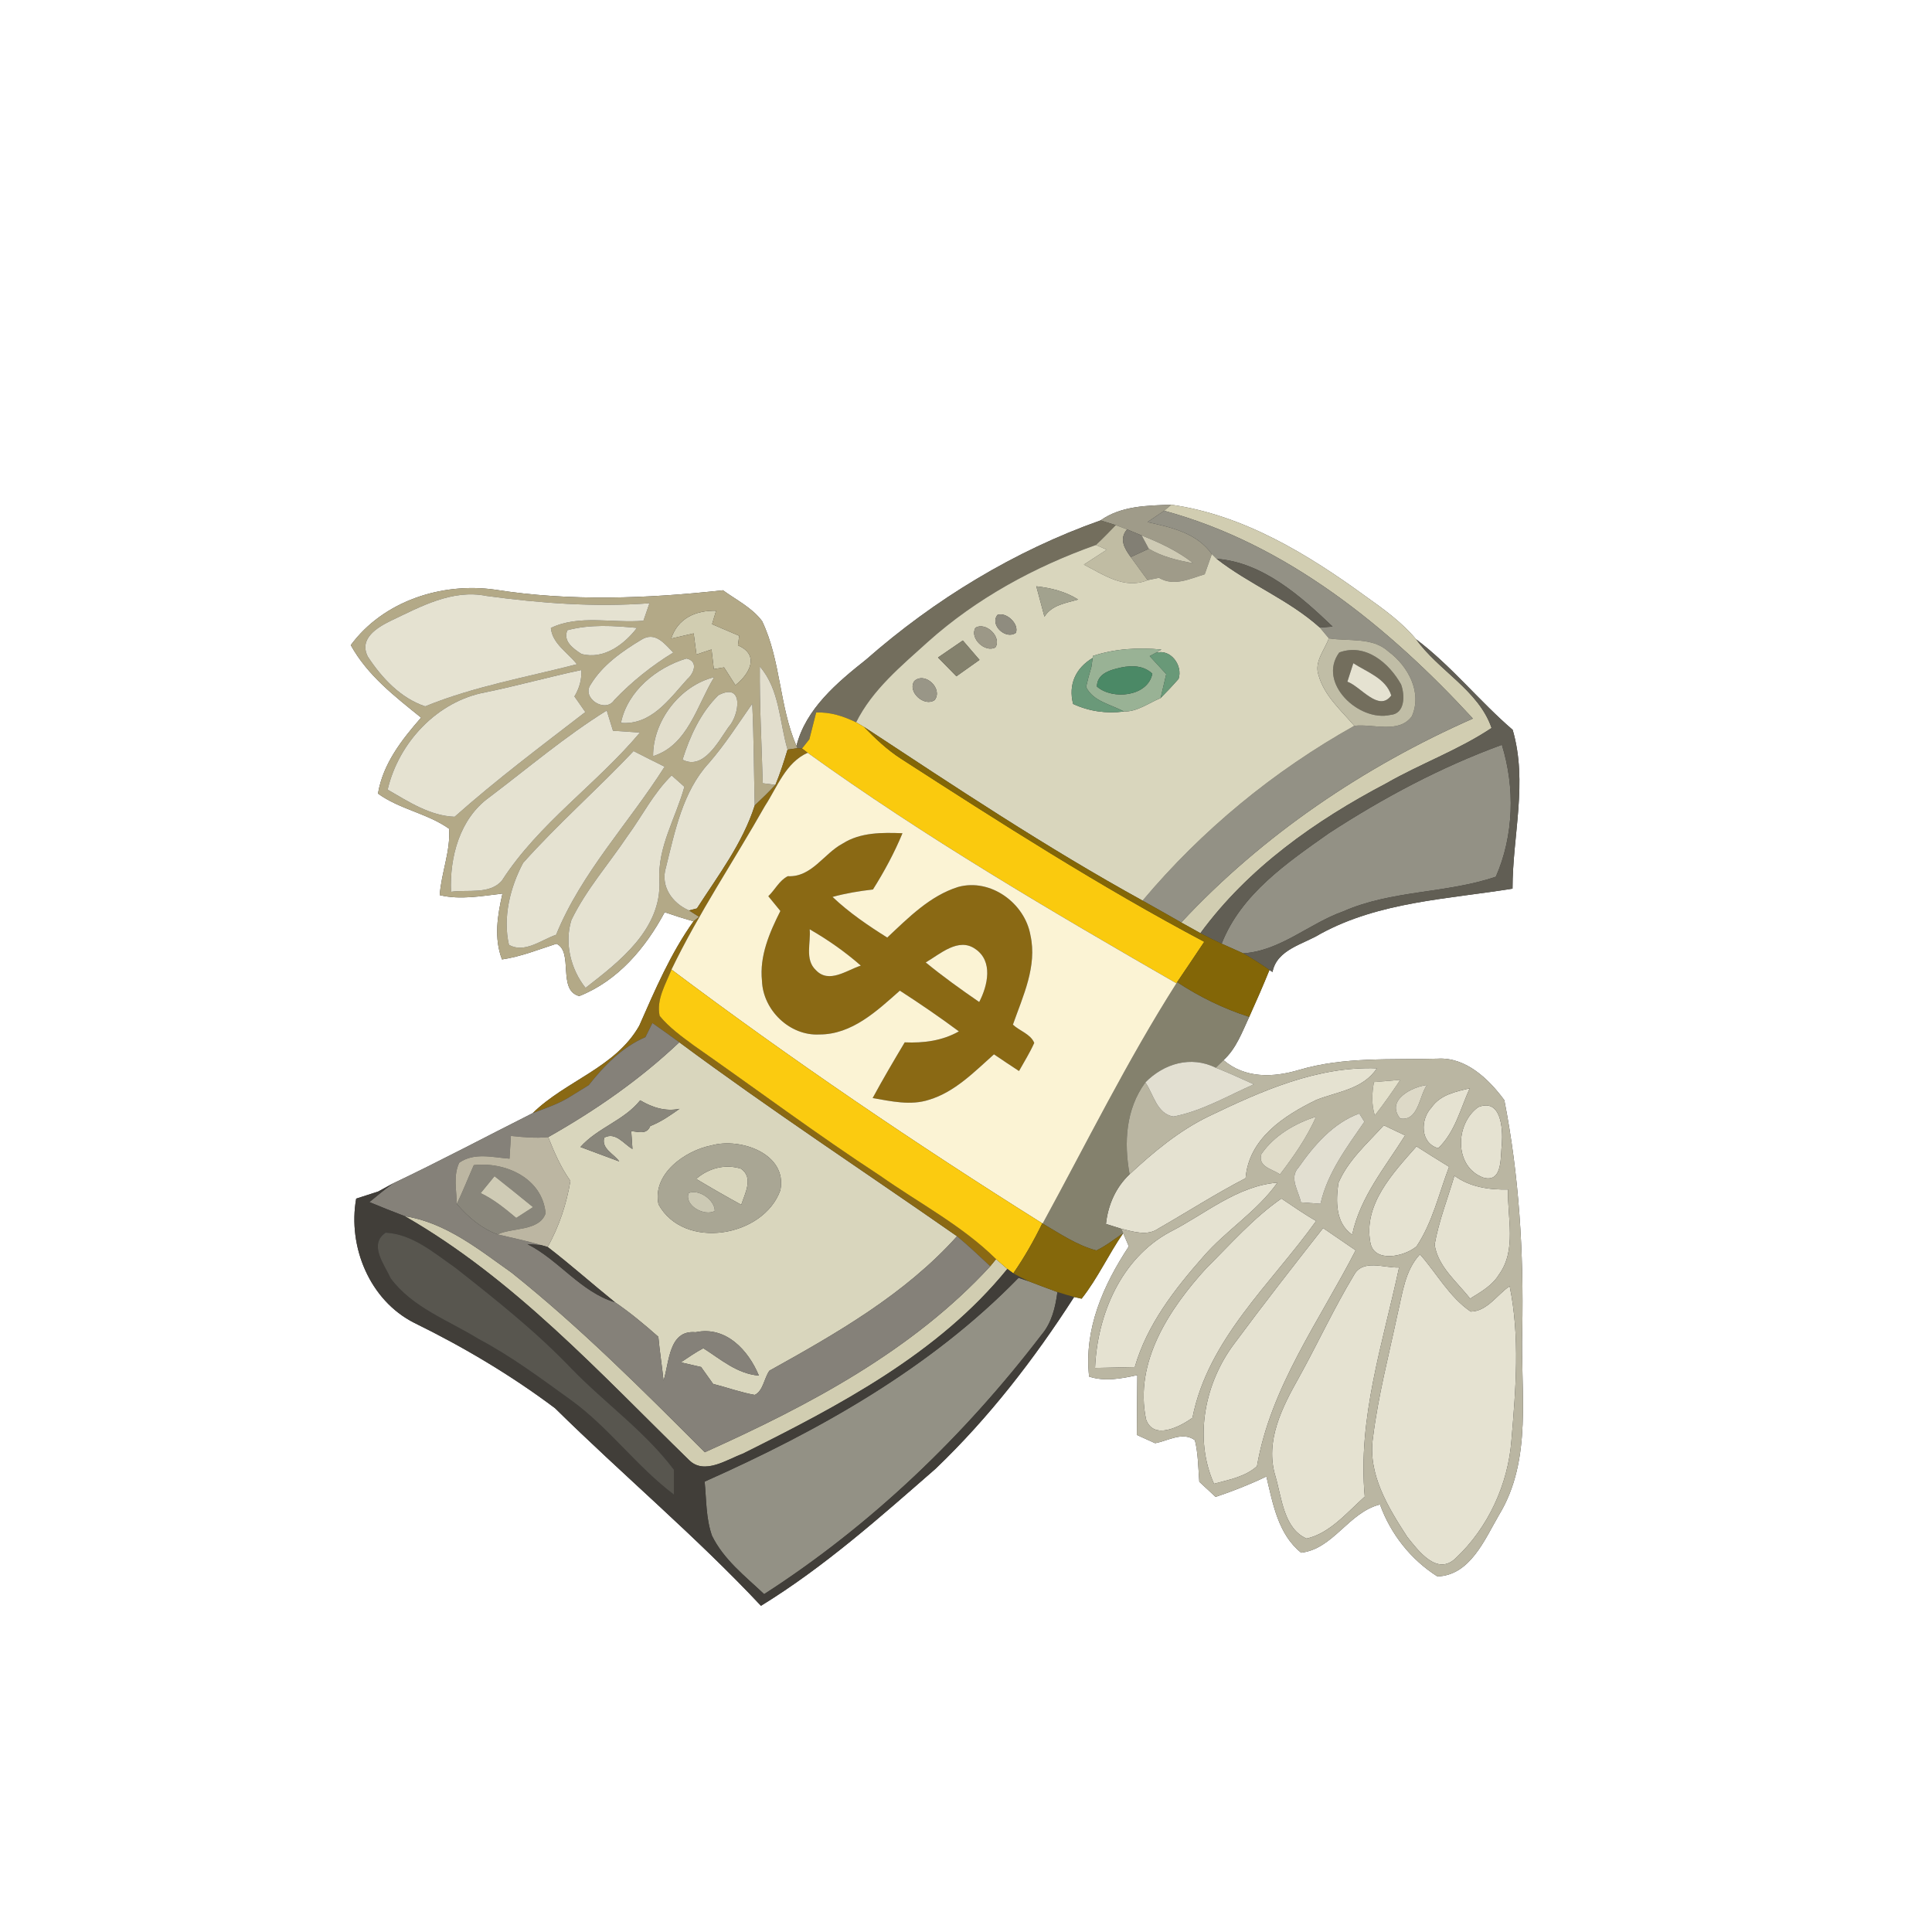 <?xml version="1.0" encoding="UTF-8" ?>
<!DOCTYPE svg PUBLIC "-//W3C//DTD SVG 1.1//EN" "http://www.w3.org/Graphics/SVG/1.1/DTD/svg11.dtd">
<svg width="250pt" height="250pt" viewBox="0 0 250 250" version="1.1" xmlns="http://www.w3.org/2000/svg">
<rect x="0" y="0" width="250" height="250" fill="#333333" stroke="none"/>
<g id="#ffffffff">
<path fill="#ffffff" opacity="1.00" d=" M 0.00 0.00 L 250.00 0.00 L 250.00 250.00 L 0.00 250.00 L 0.00 0.00 M 142.41 67.34 C 131.28 71.27 120.93 77.57 112.06 85.36 C 108.32 88.33 104.25 91.74 103.06 96.53 C 100.83 91.38 101.05 85.47 98.62 80.38 C 97.32 78.63 95.28 77.64 93.55 76.38 C 83.77 77.46 73.80 77.84 64.04 76.30 C 57.16 75.33 49.60 77.77 45.39 83.48 C 47.56 87.41 51.10 90.12 54.49 92.86 C 51.99 95.73 49.56 98.81 48.91 102.69 C 51.72 104.73 55.34 105.26 58.11 107.24 C 58.32 110.12 57.10 112.95 56.90 115.83 C 59.59 116.47 62.32 115.94 65.02 115.63 C 64.38 118.43 63.89 121.38 64.96 124.15 C 67.40 123.79 69.68 122.87 72.00 122.12 C 74.27 123.15 72.08 128.17 74.96 128.89 C 79.96 126.91 83.53 122.67 86.01 118.04 C 87.24 118.47 88.48 118.86 89.74 119.22 C 86.79 123.35 84.76 128.10 82.72 132.73 C 79.63 138.17 73.21 139.84 68.93 144.04 C 62.91 147.07 56.93 150.25 50.84 153.14 C 50.36 153.40 49.41 153.92 48.94 154.18 C 47.99 154.48 47.04 154.79 46.09 155.10 C 44.98 161.32 47.84 168.26 53.59 171.17 C 59.98 174.30 66.13 177.95 71.82 182.22 C 80.59 190.86 90.04 198.80 98.47 207.79 C 106.67 202.75 113.85 196.35 121.07 190.05 C 127.97 183.44 133.83 175.86 138.99 167.83 L 139.96 168.05 C 142.03 165.43 143.44 162.32 145.34 159.57 C 145.52 160.00 145.88 160.85 146.07 161.28 C 142.77 166.29 140.25 171.96 140.93 178.13 C 142.98 178.80 145.11 178.39 147.17 177.94 C 147.14 180.52 147.13 183.09 147.11 185.68 C 147.70 185.94 148.88 186.48 149.47 186.75 C 151.15 186.45 153.03 185.20 154.62 186.36 C 155.05 188.12 155.05 189.94 155.19 191.74 C 155.89 192.39 156.59 193.04 157.30 193.70 C 159.54 192.95 161.74 192.08 163.87 191.06 C 164.71 194.57 165.38 198.53 168.37 200.92 C 172.55 200.42 174.51 195.69 178.57 194.68 C 179.94 198.49 182.57 201.82 186.00 203.99 C 190.24 203.84 192.11 199.23 193.96 196.05 C 198.37 188.81 196.72 180.08 196.98 172.06 C 197.17 162.11 196.58 152.14 194.66 142.36 C 192.65 139.63 189.69 136.78 186.04 136.99 C 180.03 137.16 173.92 136.72 168.09 138.45 C 164.73 139.45 161.12 139.57 158.32 137.18 C 159.97 135.69 160.73 133.54 161.65 131.58 C 162.56 129.57 163.44 127.55 164.27 125.51 L 164.66 125.78 C 165.23 122.83 168.67 122.20 170.88 120.83 C 178.52 116.67 187.36 116.35 195.72 114.99 C 195.72 108.11 197.72 101.24 195.74 94.44 C 191.40 90.71 187.82 86.17 183.24 82.72 C 181.40 80.52 179.07 78.84 176.75 77.19 C 169.24 71.72 160.93 66.64 151.57 65.31 C 148.44 65.42 145.07 65.45 142.41 67.34 Z" />
</g>
<g id="#9f9b89ff">
<path fill="#9f9b89" opacity="1.00" d=" M 142.41 67.34 C 145.07 65.45 148.44 65.42 151.57 65.31 L 150.64 66.09 C 150.10 66.46 149.02 67.20 148.48 67.56 C 151.56 68.23 154.88 68.97 156.81 71.70 C 156.58 72.35 156.12 73.66 155.89 74.31 C 153.97 74.89 151.91 75.93 149.97 74.77 C 149.48 74.87 148.99 74.97 148.50 75.07 C 147.77 74.07 147.03 73.09 146.32 72.08 C 146.90 71.81 148.07 71.28 148.65 71.01 C 150.40 72.05 152.41 72.52 154.40 72.88 C 152.40 71.30 150.08 70.22 147.73 69.29 C 147.26 69.09 146.32 68.70 145.84 68.50 C 145.48 68.36 144.75 68.09 144.38 67.95 L 142.41 67.34 Z" />
</g>
<g id="#d1cdb1ff">
<path fill="#d1cdb1" opacity="1.00" d=" M 151.57 65.31 C 160.93 66.64 169.24 71.72 176.75 77.19 C 179.07 78.84 181.40 80.52 183.24 82.72 C 186.17 86.81 191.34 89.33 193.01 94.20 C 188.73 97.06 183.83 98.81 179.37 101.37 C 170.20 106.19 161.52 112.31 155.33 120.75 C 154.71 120.40 153.47 119.72 152.85 119.37 C 163.39 108.05 176.47 99.22 190.59 92.98 C 179.66 81.12 166.48 70.38 150.64 66.09 L 151.57 65.31 Z" />
<path fill="#d1cdb1" opacity="1.00" d=" M 86.85 82.63 C 87.70 80.01 90.03 78.96 92.66 79.03 C 92.53 79.47 92.27 80.33 92.14 80.77 C 93.31 81.27 94.48 81.77 95.65 82.27 C 95.61 82.58 95.53 83.20 95.49 83.51 C 98.35 84.74 97.01 87.21 95.16 88.66 C 94.79 88.08 94.06 86.93 93.69 86.36 C 93.36 86.42 92.70 86.53 92.37 86.58 C 92.30 85.94 92.15 84.67 92.07 84.04 C 91.58 84.20 90.61 84.53 90.12 84.69 C 90.03 84.01 89.85 82.64 89.76 81.96 C 88.79 82.19 87.82 82.41 86.85 82.63 Z" />
<path fill="#d1cdb1" opacity="1.00" d=" M 52.37 157.37 C 57.67 158.19 61.96 161.68 66.21 164.69 C 75.10 171.79 83.16 179.88 91.20 187.92 C 104.61 181.89 118.06 174.81 128.14 163.85 L 128.89 162.93 C 129.26 163.25 129.98 163.89 130.35 164.20 C 121.45 175.18 108.55 181.91 96.11 188.11 C 94.03 188.88 91.15 190.88 89.18 188.95 C 77.62 177.68 66.52 165.48 52.37 157.37 Z" />
</g>
<g id="#939185ff">
<path fill="#939185" opacity="1.00" d=" M 148.48 67.56 C 149.02 67.20 150.10 66.46 150.64 66.09 C 166.48 70.38 179.66 81.12 190.59 92.98 C 176.47 99.22 163.39 108.05 152.85 119.37 C 151.19 118.42 149.52 117.47 147.85 116.54 C 155.52 107.41 164.84 99.74 175.25 93.92 C 177.67 93.63 181.02 94.98 182.69 92.69 C 184.07 89.60 182.19 86.18 179.68 84.32 C 177.59 82.40 174.53 83.02 171.95 82.60 C 171.66 82.25 171.07 81.55 170.78 81.20 L 172.44 81.08 C 168.29 77.12 163.39 72.76 157.43 72.31 C 157.28 72.16 156.97 71.85 156.81 71.70 C 154.88 68.97 151.56 68.23 148.48 67.56 Z" />
<path fill="#939185" opacity="1.00" d=" M 171.97 107.81 C 179.00 103.24 186.45 99.26 194.34 96.38 C 196.06 101.90 195.89 108.15 193.56 113.45 C 187.14 115.63 180.09 115.17 173.82 117.93 C 169.39 119.50 165.71 123.04 160.87 123.36 C 160.17 123.05 158.78 122.42 158.08 122.11 C 160.59 115.70 166.56 111.63 171.97 107.81 Z" />
<path fill="#939185" opacity="1.00" d=" M 91.18 191.72 C 105.98 185.13 120.41 177.05 131.80 165.35 L 133.10 165.79 C 134.33 166.27 135.58 166.73 136.83 167.19 C 136.57 169.16 136.10 171.16 134.78 172.71 C 124.79 185.78 112.73 197.36 98.88 206.28 C 96.43 203.97 93.64 201.81 92.13 198.72 C 91.34 196.48 91.41 194.05 91.18 191.72 Z" />
</g>
<g id="#736e5dff">
<path fill="#736e5d" opacity="1.00" d=" M 112.06 85.36 C 120.93 77.57 131.28 71.27 142.41 67.34 L 144.38 67.95 C 143.54 68.82 142.70 69.70 141.81 70.52 C 133.88 73.33 126.35 77.43 120.06 83.06 C 116.62 86.18 112.90 89.22 110.78 93.47 C 109.17 92.68 107.43 92.11 105.61 92.20 C 105.39 93.07 104.95 94.79 104.73 95.66 C 104.49 95.96 104.02 96.56 103.78 96.86 L 103.18 96.82 L 103.06 96.53 C 104.25 91.74 108.32 88.33 112.06 85.36 Z" />
<path fill="#736e5d" opacity="1.00" d=" M 173.30 84.43 C 176.70 83.19 179.74 85.78 181.30 88.57 C 181.80 89.93 181.84 92.36 179.92 92.51 C 175.84 93.45 170.42 88.35 173.30 84.43 M 175.12 85.82 C 174.86 86.61 174.60 87.41 174.35 88.21 C 176.08 88.83 178.42 92.20 180.03 89.99 C 179.34 87.78 176.89 86.97 175.12 85.82 Z" />
</g>
<g id="#c0bca3ff">
<path fill="#c0bca3" opacity="1.00" d=" M 144.38 67.95 C 144.75 68.09 145.48 68.36 145.84 68.50 C 144.78 69.74 145.50 70.97 146.32 72.08 C 147.03 73.09 147.77 74.07 148.50 75.07 C 145.52 76.31 142.80 74.36 140.25 73.06 C 140.99 72.58 142.48 71.61 143.22 71.13 C 142.87 70.98 142.16 70.68 141.81 70.52 C 142.70 69.70 143.54 68.82 144.38 67.95 Z" />
</g>
<g id="#827f74ff">
<path fill="#827f74" opacity="1.00" d=" M 146.32 72.08 C 145.50 70.97 144.78 69.74 145.84 68.50 C 146.32 68.70 147.26 69.09 147.73 69.29 L 148.65 71.01 C 148.07 71.28 146.90 71.81 146.32 72.08 Z" />
</g>
<g id="#cecab4ff">
<path fill="#cecab4" opacity="1.00" d=" M 147.73 69.29 C 150.08 70.22 152.40 71.30 154.40 72.88 C 152.41 72.52 150.40 72.05 148.65 71.01 L 147.73 69.29 Z" />
</g>
<g id="#d9d6bdff">
<path fill="#d9d6bd" opacity="1.00" d=" M 120.06 83.06 C 126.35 77.43 133.88 73.33 141.81 70.52 C 142.16 70.68 142.87 70.98 143.22 71.13 C 142.48 71.61 140.99 72.58 140.25 73.06 C 142.80 74.36 145.52 76.31 148.50 75.07 C 148.99 74.97 149.48 74.87 149.97 74.77 C 151.91 75.93 153.97 74.89 155.89 74.31 C 156.12 73.66 156.58 72.35 156.81 71.70 C 156.97 71.85 157.28 72.16 157.43 72.31 C 161.65 75.61 166.76 77.59 170.78 81.20 C 171.07 81.55 171.66 82.25 171.95 82.60 C 171.40 84.13 170.02 85.65 170.62 87.37 C 171.36 90.03 173.52 91.90 175.25 93.92 C 164.84 99.74 155.52 107.41 147.85 116.54 C 135.43 109.70 123.62 101.84 111.80 94.06 C 111.54 93.91 111.04 93.61 110.78 93.47 C 112.90 89.22 116.62 86.18 120.06 83.06 M 134.10 75.87 C 134.45 77.18 134.80 78.49 135.15 79.80 C 136.11 78.27 137.92 78.04 139.51 77.58 C 137.87 76.54 136.00 76.08 134.10 75.87 M 129.07 79.57 C 128.03 80.89 130.18 82.83 131.46 81.88 C 131.89 80.72 130.21 79.15 129.07 79.57 M 126.22 81.24 C 125.44 82.59 127.47 84.49 128.80 83.78 C 129.67 82.43 127.55 80.41 126.22 81.24 M 121.38 85.08 C 122.17 85.89 122.97 86.70 123.76 87.51 C 124.76 86.81 125.76 86.10 126.75 85.39 C 126.03 84.55 125.31 83.71 124.59 82.88 C 123.52 83.61 122.45 84.34 121.38 85.08 M 141.42 84.88 L 141.39 85.14 C 139.18 86.46 138.22 88.58 138.86 91.09 C 140.93 92.05 143.16 92.36 145.43 92.07 C 147.16 92.11 148.63 90.97 150.18 90.33 C 150.98 89.52 151.76 88.70 152.51 87.84 C 153.08 86.13 151.49 83.89 149.55 84.48 L 150.29 84.05 C 147.31 83.77 144.28 83.93 141.42 84.88 M 118.32 88.12 C 117.36 89.51 119.63 91.54 120.95 90.58 C 122.05 89.12 119.70 86.88 118.32 88.12 Z" />
<path fill="#d9d6bd" opacity="1.00" d=" M 87.90 134.87 C 99.64 143.58 111.86 151.61 123.84 159.97 C 117.09 167.49 108.28 172.52 99.56 177.37 C 98.88 178.32 98.76 179.99 97.66 180.50 C 95.83 180.18 94.08 179.53 92.28 179.08 C 91.76 178.34 91.24 177.61 90.72 176.89 C 90.06 176.74 88.75 176.44 88.10 176.29 C 89.06 175.66 89.99 174.99 91.01 174.46 C 93.28 175.90 95.37 177.77 98.20 178.00 C 96.84 174.72 93.93 171.55 90.01 172.39 C 86.51 172.06 86.62 176.31 85.86 178.66 C 85.67 176.76 85.36 174.88 85.19 172.98 C 83.40 171.40 81.56 169.86 79.59 168.52 C 76.66 166.16 73.85 163.65 70.87 161.36 C 72.35 158.70 73.31 155.80 73.81 152.81 C 72.57 151.07 71.72 149.11 70.94 147.14 C 77.03 143.70 82.82 139.69 87.90 134.87 M 82.84 142.38 C 80.74 145.01 77.33 145.92 75.11 148.42 C 76.79 149.04 78.46 149.68 80.13 150.29 C 79.46 149.31 77.78 148.65 78.19 147.21 C 79.66 146.42 80.69 148.02 81.84 148.68 C 81.80 148.10 81.72 146.94 81.68 146.36 C 82.60 146.45 83.68 146.86 84.14 145.71 C 85.52 145.18 86.73 144.33 87.93 143.48 C 86.11 143.86 84.40 143.31 82.84 142.38 M 92.09 148.21 C 88.64 148.88 84.37 151.91 85.21 155.84 C 88.48 161.82 98.80 160.11 100.98 154.01 C 101.91 149.27 95.79 147.18 92.09 148.21 Z" />
<path fill="#d9d6bd" opacity="1.00" d=" M 90.08 152.55 C 91.69 151.16 93.82 150.58 95.89 151.23 C 97.55 152.41 96.39 154.42 95.92 155.90 C 93.95 154.82 92.00 153.70 90.08 152.55 Z" />
</g>
<g id="#615e54ff">
<path fill="#615e54" opacity="1.00" d=" M 157.43 72.31 C 163.39 72.76 168.29 77.12 172.44 81.08 L 170.78 81.20 C 166.76 77.59 161.65 75.61 157.43 72.31 Z" />
<path fill="#615e54" opacity="1.00" d=" M 183.24 82.72 C 187.82 86.17 191.40 90.71 195.74 94.44 C 197.72 101.24 195.72 108.11 195.72 114.99 C 187.36 116.35 178.52 116.67 170.88 120.83 C 168.67 122.20 165.23 122.83 164.66 125.78 L 164.27 125.51 C 163.17 124.75 162.04 124.01 160.87 123.36 C 165.71 123.04 169.39 119.50 173.82 117.93 C 180.09 115.17 187.14 115.63 193.56 113.45 C 195.89 108.15 196.06 101.90 194.34 96.38 C 186.45 99.26 179.00 103.24 171.97 107.81 C 166.56 111.63 160.59 115.70 158.08 122.11 C 157.15 121.67 156.23 121.22 155.33 120.75 C 161.52 112.31 170.20 106.19 179.37 101.37 C 183.83 98.81 188.73 97.06 193.01 94.20 C 191.34 89.33 186.17 86.81 183.24 82.72 Z" />
</g>
<g id="#b3a987ff">
<path fill="#b3a987" opacity="1.00" d=" M 45.39 83.48 C 49.60 77.77 57.16 75.33 64.04 76.30 C 73.80 77.84 83.77 77.46 93.55 76.38 C 95.28 77.64 97.32 78.63 98.62 80.38 C 101.05 85.47 100.83 91.38 103.06 96.53 L 103.18 96.82 C 102.86 96.87 102.23 96.96 101.91 97.00 C 100.84 93.39 100.91 89.24 98.32 86.25 C 98.28 91.29 98.56 96.32 98.70 101.35 L 100.34 101.56 C 99.49 102.49 98.58 103.36 97.66 104.23 C 97.55 99.84 97.55 95.45 97.34 91.06 C 95.52 93.66 93.81 96.35 91.72 98.75 C 88.34 102.43 87.34 107.56 86.17 112.25 C 85.43 114.67 86.98 116.88 89.17 117.81 C 89.49 118.01 90.14 118.43 90.47 118.64 L 89.74 119.22 C 88.48 118.86 87.24 118.47 86.01 118.04 C 83.53 122.67 79.96 126.91 74.96 128.89 C 72.08 128.17 74.27 123.15 72.00 122.12 C 69.68 122.87 67.40 123.79 64.96 124.15 C 63.89 121.38 64.38 118.43 65.02 115.63 C 62.32 115.94 59.59 116.47 56.90 115.83 C 57.10 112.95 58.32 110.12 58.11 107.24 C 55.34 105.26 51.72 104.73 48.91 102.69 C 49.56 98.81 51.99 95.73 54.49 92.86 C 51.10 90.12 47.56 87.41 45.39 83.48 M 50.57 80.33 C 48.79 81.20 46.39 82.65 47.61 84.99 C 49.40 87.72 51.85 90.35 55.02 91.40 C 61.34 88.82 68.07 87.65 74.65 85.95 C 73.49 84.45 71.47 83.30 71.28 81.26 C 74.92 79.49 79.32 80.67 83.26 80.32 C 83.45 79.76 83.85 78.63 84.04 78.06 C 76.99 78.59 69.92 78.06 62.93 77.11 C 58.52 76.22 54.41 78.50 50.57 80.33 M 86.85 82.63 C 87.82 82.41 88.79 82.19 89.76 81.96 C 89.85 82.64 90.03 84.01 90.12 84.69 C 90.61 84.53 91.58 84.20 92.07 84.04 C 92.15 84.67 92.30 85.94 92.37 86.58 C 92.70 86.53 93.36 86.42 93.69 86.36 C 94.06 86.93 94.79 88.08 95.16 88.66 C 97.01 87.21 98.35 84.74 95.49 83.51 C 95.53 83.20 95.61 82.58 95.65 82.27 C 94.48 81.77 93.31 81.27 92.14 80.77 C 92.27 80.33 92.53 79.47 92.66 79.03 C 90.03 78.96 87.70 80.01 86.85 82.63 M 73.42 81.55 C 72.81 82.98 74.20 83.95 75.24 84.62 C 78.12 85.39 80.76 83.41 82.42 81.25 C 79.43 80.97 76.36 80.76 73.42 81.55 M 76.45 88.55 C 75.17 90.34 78.35 92.34 79.49 90.58 C 81.76 88.20 84.33 86.15 87.12 84.44 C 85.98 83.29 84.79 81.66 82.99 82.78 C 80.51 84.27 77.97 86.05 76.45 88.55 M 80.35 93.54 C 84.28 93.86 86.62 90.44 88.94 87.88 C 89.80 87.13 90.40 85.57 88.83 85.21 C 84.96 86.37 81.19 89.42 80.35 93.54 M 62.84 89.58 C 56.58 90.72 51.58 96.09 50.16 102.18 C 52.85 103.73 55.62 105.57 58.83 105.69 C 64.23 100.89 70.02 96.55 75.74 92.14 C 75.39 91.63 74.69 90.63 74.33 90.12 C 74.99 89.03 75.29 87.89 75.22 86.70 C 71.08 87.58 66.99 88.72 62.84 89.58 M 84.51 97.84 C 89.00 96.46 90.20 91.25 92.41 87.63 C 87.99 88.70 84.47 93.32 84.51 97.84 M 92.96 89.96 C 90.66 92.22 89.27 95.26 88.32 98.30 C 91.02 99.70 92.95 95.96 94.26 94.10 C 95.70 92.54 96.30 88.21 92.96 89.96 M 63.32 103.17 C 59.49 105.92 58.17 110.89 58.36 115.40 C 60.50 115.08 63.35 115.79 64.94 113.96 C 69.71 106.54 77.19 101.49 82.81 94.79 C 81.94 94.73 80.20 94.62 79.32 94.56 C 79.12 93.90 78.71 92.59 78.51 91.94 C 73.15 95.27 68.35 99.37 63.32 103.17 M 81.98 97.19 C 77.32 102.12 72.20 106.61 67.69 111.66 C 66.01 114.81 65.04 118.73 65.86 122.27 C 67.91 123.40 70.04 121.61 71.96 120.96 C 75.24 112.90 81.39 106.49 86.00 99.21 C 84.65 98.56 83.32 97.86 81.98 97.19 M 81.18 108.21 C 78.76 111.82 75.84 115.12 73.94 119.05 C 73.01 122.00 73.85 125.43 75.77 127.83 C 80.21 124.39 85.61 120.22 85.33 113.96 C 85.06 109.62 87.45 105.85 88.56 101.81 C 88.15 101.44 87.32 100.71 86.91 100.34 C 84.56 102.62 83.10 105.60 81.18 108.21 Z" />
</g>
<g id="#a2a28eff">
<path fill="#a2a28e" opacity="1.00" d=" M 134.10 75.87 C 136.00 76.08 137.87 76.54 139.51 77.58 C 137.92 78.04 136.11 78.27 135.15 79.80 C 134.80 78.49 134.45 77.18 134.10 75.87 Z" />
</g>
<g id="#e5e2d1ff">
<path fill="#e5e2d1" opacity="1.00" d=" M 50.57 80.33 C 54.41 78.50 58.52 76.22 62.93 77.11 C 69.92 78.06 76.99 78.59 84.04 78.06 C 83.85 78.63 83.45 79.76 83.26 80.32 C 79.32 80.67 74.92 79.49 71.28 81.26 C 71.47 83.30 73.49 84.45 74.65 85.95 C 68.07 87.65 61.34 88.82 55.02 91.40 C 51.85 90.35 49.40 87.72 47.61 84.99 C 46.39 82.65 48.79 81.20 50.57 80.33 Z" />
<path fill="#e5e2d1" opacity="1.00" d=" M 73.42 81.55 C 76.36 80.76 79.43 80.97 82.42 81.25 C 80.76 83.41 78.12 85.39 75.24 84.62 C 74.20 83.95 72.81 82.98 73.42 81.55 Z" />
<path fill="#e5e2d1" opacity="1.00" d=" M 76.45 88.55 C 77.97 86.05 80.51 84.27 82.99 82.78 C 84.79 81.66 85.98 83.29 87.12 84.44 C 84.33 86.15 81.76 88.20 79.49 90.58 C 78.35 92.34 75.17 90.34 76.45 88.55 Z" />
<path fill="#e5e2d1" opacity="1.00" d=" M 175.12 85.82 C 176.89 86.97 179.34 87.78 180.03 89.99 C 178.42 92.20 176.08 88.83 174.35 88.21 C 174.60 87.41 174.86 86.61 175.12 85.82 Z" />
<path fill="#e5e2d1" opacity="1.00" d=" M 62.84 89.58 C 66.99 88.72 71.08 87.58 75.22 86.70 C 75.29 87.89 74.99 89.03 74.33 90.12 C 74.69 90.63 75.39 91.63 75.74 92.14 C 70.02 96.55 64.23 100.89 58.83 105.69 C 55.62 105.57 52.85 103.73 50.16 102.18 C 51.58 96.09 56.58 90.72 62.84 89.58 Z" />
<path fill="#e5e2d1" opacity="1.00" d=" M 63.32 103.17 C 68.35 99.37 73.15 95.27 78.51 91.94 C 78.71 92.59 79.12 93.90 79.32 94.56 C 80.20 94.62 81.94 94.73 82.81 94.79 C 77.19 101.49 69.71 106.54 64.94 113.96 C 63.35 115.79 60.50 115.08 58.36 115.40 C 58.17 110.89 59.49 105.92 63.32 103.17 Z" />
<path fill="#e5e2d1" opacity="1.00" d=" M 91.72 98.75 C 93.81 96.35 95.52 93.66 97.34 91.06 C 97.55 95.45 97.55 99.84 97.66 104.23 C 96.10 109.13 92.93 113.28 90.18 117.55 L 89.17 117.81 C 86.98 116.88 85.43 114.67 86.17 112.25 C 87.34 107.56 88.34 102.43 91.72 98.75 Z" />
<path fill="#e5e2d1" opacity="1.00" d=" M 81.98 97.19 C 83.32 97.86 84.65 98.56 86.00 99.21 C 81.39 106.49 75.24 112.90 71.96 120.96 C 70.04 121.61 67.91 123.40 65.86 122.27 C 65.04 118.73 66.01 114.81 67.69 111.66 C 72.20 106.61 77.32 102.12 81.98 97.19 Z" />
<path fill="#e5e2d1" opacity="1.00" d=" M 81.18 108.21 C 83.10 105.60 84.56 102.62 86.91 100.34 C 87.32 100.71 88.15 101.44 88.56 101.81 C 87.45 105.85 85.06 109.62 85.33 113.96 C 85.61 120.22 80.21 124.39 75.77 127.83 C 73.85 125.43 73.01 122.00 73.94 119.05 C 75.84 115.12 78.76 111.82 81.18 108.21 Z" />
<path fill="#e5e2d1" opacity="1.00" d=" M 156.39 144.46 C 163.21 141.18 170.43 137.95 178.17 138.24 C 176.39 140.95 173.11 141.24 170.33 142.33 C 166.13 144.37 161.59 147.34 161.18 152.46 C 157.33 154.45 153.68 156.80 149.93 158.95 C 148.46 160.00 146.67 159.37 145.09 159.00 C 144.60 158.84 143.61 158.54 143.11 158.38 C 143.37 155.94 144.37 153.64 146.17 151.95 C 149.27 149.07 152.56 146.32 156.39 144.46 Z" />
<path fill="#e5e2d1" opacity="1.00" d=" M 185.24 143.30 C 186.37 141.66 188.37 141.25 190.18 140.83 C 188.98 143.47 188.27 146.53 186.10 148.58 C 183.74 147.92 183.78 144.82 185.24 143.30 Z" />
<path fill="#e5e2d1" opacity="1.00" d=" M 191.28 143.26 C 194.24 142.08 194.48 146.01 194.35 147.97 C 194.13 149.51 194.53 153.07 191.99 152.40 C 188.13 151.03 188.26 145.43 191.28 143.26 Z" />
<path fill="#e5e2d1" opacity="1.00" d=" M 173.19 153.08 C 174.44 150.12 176.95 147.95 179.06 145.61 C 179.75 145.93 181.13 146.59 181.82 146.92 C 179.24 151.04 176.01 154.88 174.97 159.77 C 172.79 158.25 172.85 155.42 173.19 153.08 Z" />
<path fill="#e5e2d1" opacity="1.00" d=" M 177.32 160.77 C 176.40 155.81 180.28 151.77 183.29 148.34 C 184.68 149.23 186.09 150.11 187.51 150.98 C 186.20 154.44 185.37 158.18 183.30 161.28 C 181.76 162.61 177.78 163.48 177.32 160.77 Z" />
<path fill="#e5e2d1" opacity="1.00" d=" M 188.20 152.14 C 190.23 153.61 192.67 153.97 195.14 153.92 C 195.03 157.57 196.29 161.76 193.95 164.95 C 193.08 166.37 191.60 167.19 190.23 168.04 C 188.54 165.86 186.07 163.92 185.64 161.06 C 186.18 158.00 187.33 155.11 188.20 152.14 Z" />
<path fill="#e5e2d1" opacity="1.00" d=" M 151.38 159.42 C 155.91 157.13 160.05 153.45 165.30 153.03 C 162.66 156.77 158.66 159.19 155.69 162.63 C 151.98 166.84 148.42 171.42 146.84 176.90 C 145.13 176.94 143.41 176.98 141.70 177.01 C 141.99 170.10 145.06 162.84 151.38 159.42 Z" />
<path fill="#e5e2d1" opacity="1.00" d=" M 156.09 164.11 C 159.22 161.01 162.17 157.62 165.81 155.09 C 167.30 156.07 168.75 157.11 170.31 157.99 C 164.49 166.12 156.32 173.26 154.30 183.47 C 152.68 184.62 149.28 186.40 148.30 183.68 C 146.74 176.26 151.31 169.36 156.09 164.11 Z" />
<path fill="#e5e2d1" opacity="1.00" d=" M 171.21 158.91 C 172.61 159.87 174.01 160.83 175.42 161.79 C 170.75 170.89 164.42 179.46 162.65 189.73 C 161.11 191.11 159.01 191.48 157.09 192.00 C 154.44 186.06 155.91 178.88 159.76 173.81 C 163.49 168.77 167.34 163.84 171.21 158.91 Z" />
<path fill="#e5e2d1" opacity="1.00" d=" M 180.84 170.04 C 181.49 167.36 181.78 164.42 183.74 162.31 C 185.92 164.77 187.55 167.85 190.31 169.72 C 192.44 169.69 193.72 167.52 195.35 166.43 C 196.70 173.00 196.14 179.74 195.58 186.37 C 195.15 192.06 192.56 197.69 188.40 201.60 C 185.98 203.99 183.55 200.69 182.10 198.88 C 179.63 195.07 176.94 190.72 177.67 185.98 C 178.34 180.59 179.72 175.34 180.84 170.04 Z" />
<path fill="#e5e2d1" opacity="1.00" d=" M 175.16 165.06 C 176.31 162.83 179.11 164.11 181.04 164.01 C 178.95 173.78 175.66 183.56 176.60 193.66 C 174.34 195.68 172.07 198.43 169.07 199.09 C 166.11 197.80 165.86 193.81 165.04 191.02 C 163.65 186.48 165.92 182.09 168.09 178.23 C 170.50 173.87 172.59 169.33 175.16 165.06 Z" />
</g>
<g id="#8f8c7fff">
<path fill="#8f8c7f" opacity="1.00" d=" M 129.07 79.57 C 130.21 79.15 131.89 80.72 131.46 81.88 C 130.18 82.83 128.03 80.89 129.07 79.57 Z" />
</g>
<g id="#9c9887ff">
<path fill="#9c9887" opacity="1.00" d=" M 126.22 81.24 C 127.55 80.41 129.67 82.43 128.80 83.78 C 127.47 84.49 125.44 82.59 126.22 81.24 Z" />
</g>
<g id="#84816dff">
<path fill="#84816d" opacity="1.00" d=" M 121.38 85.08 C 122.45 84.34 123.52 83.61 124.59 82.88 C 125.31 83.71 126.03 84.55 126.75 85.39 C 125.76 86.10 124.76 86.81 123.76 87.51 C 122.97 86.70 122.17 85.89 121.38 85.08 Z" />
<path fill="#84816d" opacity="1.00" d=" M 152.23 127.24 L 152.32 127.09 C 155.22 128.99 158.34 130.53 161.65 131.58 C 160.73 133.54 159.97 135.69 158.32 137.18 C 158.07 137.43 157.57 137.92 157.32 138.16 C 154.10 136.58 150.63 137.61 148.21 140.06 C 145.67 143.52 145.42 147.85 146.17 151.95 C 144.37 153.64 143.37 155.94 143.11 158.38 C 143.61 158.54 144.60 158.84 145.09 159.00 L 145.34 159.57 C 144.21 160.35 143.12 161.21 141.87 161.81 C 139.35 161.14 137.15 159.63 134.92 158.33 C 140.60 147.92 145.86 137.25 152.23 127.24 Z" />
</g>
<g id="#c0bda6ff">
<path fill="#c0bda6" opacity="1.00" d=" M 170.62 87.37 C 170.02 85.65 171.40 84.13 171.95 82.60 C 174.53 83.02 177.59 82.40 179.68 84.32 C 182.19 86.18 184.07 89.60 182.69 92.69 C 181.02 94.98 177.67 93.63 175.25 93.92 C 173.52 91.90 171.36 90.03 170.62 87.37 M 173.30 84.43 C 170.42 88.35 175.84 93.45 179.92 92.51 C 181.84 92.36 181.80 89.93 181.30 88.57 C 179.74 85.78 176.70 83.19 173.30 84.43 Z" />
</g>
<g id="#99b295ff">
<path fill="#99b295" opacity="1.00" d=" M 141.42 84.88 C 144.28 83.93 147.31 83.77 150.29 84.05 L 149.55 84.48 L 148.77 84.90 C 149.48 85.68 150.19 86.45 150.91 87.23 C 150.66 88.26 150.42 89.29 150.18 90.33 C 148.63 90.97 147.16 92.11 145.43 92.07 C 143.76 91.15 141.41 90.75 140.54 88.89 C 140.74 88.01 140.97 87.14 141.23 86.28 C 141.27 85.99 141.35 85.43 141.39 85.14 L 141.42 84.88 M 144.43 86.53 C 143.22 86.83 141.96 87.40 141.94 88.84 C 143.98 90.62 148.55 90.12 149.11 87.17 C 147.82 85.95 146.00 86.10 144.43 86.53 Z" />
</g>
<g id="#e2dfcdff">
<path fill="#e2dfcd" opacity="1.00" d=" M 80.35 93.54 C 81.19 89.42 84.96 86.37 88.83 85.21 C 90.40 85.57 89.80 87.13 88.94 87.88 C 86.62 90.44 84.28 93.86 80.35 93.54 Z" />
<path fill="#e2dfcd" opacity="1.00" d=" M 92.96 89.96 C 96.30 88.21 95.70 92.54 94.26 94.10 C 92.95 95.96 91.02 99.70 88.32 98.30 C 89.27 95.26 90.66 92.22 92.96 89.96 Z" />
</g>
<g id="#699978ff">
<path fill="#699978" opacity="1.00" d=" M 148.77 84.90 L 149.55 84.48 C 151.49 83.89 153.08 86.13 152.51 87.84 C 151.76 88.70 150.98 89.52 150.18 90.33 C 150.42 89.29 150.66 88.26 150.91 87.23 C 150.19 86.45 149.48 85.68 148.77 84.90 Z" />
</g>
<g id="#6a9979ff">
<path fill="#6a9979" opacity="1.00" d=" M 138.86 91.09 C 138.22 88.58 139.18 86.46 141.39 85.14 C 141.35 85.43 141.27 85.99 141.23 86.28 C 140.97 87.14 140.74 88.01 140.54 88.89 C 141.41 90.75 143.76 91.15 145.43 92.07 C 143.16 92.36 140.93 92.05 138.86 91.09 Z" />
</g>
<g id="#4b8966ff">
<path fill="#4b8966" opacity="1.00" d=" M 144.43 86.53 C 146.00 86.10 147.82 85.95 149.11 87.17 C 148.55 90.12 143.98 90.62 141.94 88.84 C 141.96 87.40 143.22 86.83 144.43 86.53 Z" />
</g>
<g id="#e2decdff">
<path fill="#e2decd" opacity="1.00" d=" M 98.32 86.25 C 100.91 89.24 100.84 93.39 101.91 97.00 C 101.44 98.54 100.96 100.07 100.34 101.56 L 98.70 101.35 C 98.56 96.32 98.28 91.29 98.32 86.25 Z" />
</g>
<g id="#e2deccff">
<path fill="#e2decc" opacity="1.00" d=" M 84.51 97.84 C 84.47 93.32 87.99 88.70 92.41 87.63 C 90.20 91.25 89.00 96.46 84.51 97.84 Z" />
</g>
<g id="#999687ff">
<path fill="#999687" opacity="1.00" d=" M 118.32 88.12 C 119.70 86.88 122.05 89.12 120.95 90.58 C 119.63 91.54 117.36 89.51 118.32 88.12 Z" />
</g>
<g id="#faca0eff">
<path fill="#faca0e" opacity="1.00" d=" M 105.61 92.20 C 107.43 92.11 109.17 92.68 110.78 93.47 C 111.04 93.61 111.54 93.91 111.80 94.06 C 113.27 95.57 114.82 97.04 116.61 98.19 C 129.44 106.47 142.33 114.71 155.83 121.87 C 154.67 123.62 153.49 125.36 152.32 127.09 L 152.23 127.24 C 135.97 117.87 119.75 108.38 104.51 97.41 C 104.33 97.27 103.96 96.99 103.78 96.86 C 104.02 96.56 104.49 95.96 104.73 95.66 C 104.95 94.79 105.39 93.07 105.61 92.20 Z" />
</g>
<g id="#836607ff">
<path fill="#836607" opacity="1.00" d=" M 111.80 94.06 C 123.62 101.84 135.43 109.70 147.85 116.54 C 149.52 117.47 151.19 118.42 152.85 119.37 C 153.47 119.72 154.71 120.40 155.33 120.75 C 156.23 121.22 157.15 121.67 158.08 122.11 C 158.78 122.42 160.17 123.05 160.87 123.36 C 162.04 124.01 163.17 124.75 164.27 125.51 C 163.44 127.55 162.56 129.57 161.65 131.58 C 158.34 130.53 155.22 128.99 152.32 127.09 C 153.49 125.36 154.67 123.62 155.83 121.87 C 142.33 114.71 129.44 106.47 116.61 98.19 C 114.82 97.04 113.27 95.57 111.80 94.06 Z" />
</g>
<g id="#8a6914ff">
<path fill="#8a6914" opacity="1.00" d=" M 101.91 97.00 C 102.23 96.96 102.86 96.87 103.18 96.82 L 103.78 96.86 C 103.96 96.99 104.33 97.27 104.51 97.41 C 101.65 98.69 100.58 101.85 98.98 104.30 C 94.98 111.37 90.43 118.13 86.89 125.46 C 86.14 127.36 84.90 129.34 85.36 131.46 C 86.61 132.98 88.22 134.13 89.79 135.29 C 97.84 140.91 105.70 146.79 113.92 152.16 C 118.94 155.70 124.49 158.58 128.89 162.93 L 128.14 163.85 C 126.73 162.54 125.33 161.20 123.84 159.97 C 111.86 151.61 99.64 143.58 87.90 134.87 C 86.75 134.03 85.59 133.20 84.42 132.38 C 84.20 132.83 83.75 133.74 83.52 134.20 C 80.51 135.51 78.18 137.88 76.18 140.42 C 75.45 140.87 74.71 141.32 73.98 141.78 C 72.43 142.80 70.65 143.38 68.93 144.04 C 73.21 139.84 79.63 138.17 82.72 132.73 C 84.76 128.10 86.79 123.35 89.74 119.22 L 90.47 118.64 C 90.14 118.43 89.49 118.01 89.17 117.81 L 90.18 117.55 C 92.93 113.28 96.10 109.13 97.66 104.23 C 98.58 103.36 99.49 102.49 100.34 101.56 C 100.96 100.07 101.44 98.54 101.91 97.00 Z" />
<path fill="#8a6914" opacity="1.00" d=" M 109.05 109.15 C 111.35 107.69 114.16 107.72 116.78 107.82 C 115.73 110.36 114.42 112.78 112.96 115.10 C 111.20 115.30 109.45 115.59 107.73 116.06 C 109.87 118.09 112.32 119.76 114.81 121.32 C 117.55 118.75 120.32 115.92 123.99 114.77 C 128.18 113.62 132.61 116.86 133.34 121.02 C 134.23 125.04 132.37 128.89 131.07 132.59 C 131.93 133.40 133.36 133.80 133.83 134.95 C 133.27 136.21 132.53 137.39 131.86 138.59 C 130.77 137.88 129.69 137.16 128.62 136.43 C 126.07 138.70 123.57 141.30 120.22 142.31 C 117.83 143.09 115.32 142.50 112.92 142.09 C 114.24 139.65 115.65 137.26 117.07 134.88 C 119.51 134.99 121.93 134.68 124.08 133.46 C 121.59 131.61 119.04 129.87 116.44 128.19 C 113.48 130.81 110.24 133.88 106.01 133.86 C 102.19 134.06 98.73 130.71 98.60 126.92 C 98.26 123.71 99.57 120.68 100.98 117.88 C 100.59 117.41 99.81 116.45 99.42 115.97 C 100.28 115.15 100.85 113.92 101.94 113.38 C 105.04 113.54 106.59 110.45 109.05 109.15 M 104.77 120.25 C 104.95 121.98 104.10 124.16 105.58 125.54 C 107.27 127.33 109.58 125.53 111.39 124.95 C 109.35 123.16 107.12 121.60 104.77 120.25 M 119.79 124.54 C 122.01 126.36 124.34 128.03 126.71 129.66 C 127.81 127.54 128.54 124.38 126.21 122.80 C 124.03 121.25 121.64 123.46 119.79 124.54 Z" />
</g>
<g id="#fbf3d4ff">
<path fill="#fbf3d4" opacity="1.00" d=" M 98.98 104.30 C 100.58 101.85 101.65 98.69 104.51 97.41 C 119.75 108.38 135.97 117.87 152.23 127.24 C 145.86 137.25 140.60 147.92 134.92 158.33 L 134.87 158.30 C 118.45 148.00 102.39 137.10 86.89 125.46 C 90.43 118.13 94.98 111.37 98.98 104.30 M 109.05 109.15 C 106.59 110.45 105.04 113.54 101.94 113.38 C 100.85 113.92 100.28 115.15 99.42 115.97 C 99.81 116.45 100.59 117.41 100.98 117.88 C 99.57 120.68 98.26 123.71 98.60 126.92 C 98.73 130.71 102.19 134.06 106.01 133.86 C 110.24 133.88 113.48 130.81 116.44 128.19 C 119.04 129.87 121.59 131.61 124.08 133.46 C 121.93 134.68 119.51 134.99 117.07 134.88 C 115.65 137.26 114.24 139.65 112.92 142.09 C 115.32 142.50 117.83 143.09 120.22 142.31 C 123.57 141.30 126.07 138.70 128.62 136.43 C 129.69 137.16 130.77 137.88 131.86 138.59 C 132.53 137.39 133.27 136.21 133.83 134.95 C 133.36 133.80 131.93 133.40 131.07 132.59 C 132.37 128.89 134.23 125.04 133.34 121.02 C 132.61 116.86 128.18 113.62 123.99 114.77 C 120.32 115.92 117.55 118.75 114.81 121.32 C 112.32 119.76 109.87 118.09 107.73 116.06 C 109.45 115.59 111.20 115.30 112.96 115.10 C 114.42 112.78 115.73 110.36 116.78 107.82 C 114.16 107.72 111.35 107.69 109.05 109.15 Z" />
<path fill="#fbf3d4" opacity="1.00" d=" M 104.77 120.25 C 107.12 121.60 109.35 123.16 111.39 124.95 C 109.58 125.53 107.27 127.33 105.58 125.54 C 104.10 124.16 104.95 121.98 104.77 120.25 Z" />
<path fill="#fbf3d4" opacity="1.00" d=" M 119.79 124.54 C 121.64 123.46 124.03 121.25 126.21 122.80 C 128.54 124.38 127.81 127.54 126.71 129.66 C 124.34 128.03 122.01 126.36 119.79 124.54 Z" />
</g>
<g id="#fbcb10ff">
<path fill="#fbcb10" opacity="1.00" d=" M 85.36 131.46 C 84.90 129.34 86.14 127.36 86.89 125.46 C 102.39 137.10 118.45 148.00 134.87 158.30 C 133.78 160.55 132.54 162.72 131.12 164.77 L 130.35 164.20 C 129.98 163.89 129.26 163.25 128.89 162.93 C 124.49 158.58 118.94 155.70 113.92 152.16 C 105.70 146.79 97.84 140.91 89.79 135.29 C 88.22 134.13 86.61 132.98 85.36 131.46 Z" />
</g>
<g id="#858179ff">
<path fill="#858179" opacity="1.00" d=" M 83.52 134.20 C 83.75 133.74 84.20 132.83 84.42 132.38 C 85.59 133.20 86.75 134.03 87.90 134.87 C 82.82 139.69 77.03 143.70 70.94 147.14 C 69.33 147.31 67.71 147.15 66.11 146.99 C 66.07 147.73 65.98 149.20 65.93 149.93 C 63.77 149.77 61.35 149.09 59.42 150.46 C 58.63 152.14 59.08 154.03 59.11 155.79 C 60.55 157.47 62.28 158.95 64.38 159.73 C 66.27 160.17 68.17 160.57 70.04 161.12 C 69.59 161.09 68.69 161.02 68.25 160.99 C 72.33 163.05 75.14 167.18 79.59 168.52 C 81.56 169.86 83.40 171.40 85.19 172.98 C 85.36 174.88 85.67 176.76 85.86 178.66 C 86.62 176.31 86.51 172.06 90.01 172.39 C 93.93 171.55 96.84 174.72 98.20 178.00 C 95.37 177.77 93.28 175.90 91.01 174.46 C 89.99 174.99 89.06 175.66 88.10 176.29 C 88.75 176.44 90.06 176.74 90.72 176.89 C 91.24 177.61 91.76 178.34 92.28 179.08 C 94.08 179.53 95.83 180.18 97.66 180.50 C 98.76 179.99 98.88 178.32 99.56 177.37 C 108.28 172.52 117.09 167.49 123.84 159.97 C 125.33 161.20 126.73 162.54 128.14 163.85 C 118.06 174.81 104.61 181.89 91.20 187.92 C 83.16 179.88 75.10 171.79 66.21 164.69 C 61.96 161.68 57.67 158.19 52.37 157.37 C 50.84 156.79 49.32 156.18 47.80 155.55 C 48.80 154.73 49.79 153.90 50.84 153.14 C 56.93 150.25 62.91 147.07 68.93 144.04 C 70.65 143.38 72.43 142.80 73.98 141.78 C 74.71 141.32 75.45 140.87 76.18 140.42 C 78.18 137.88 80.51 135.51 83.52 134.20 Z" />
</g>
<g id="#bab6a2ff">
<path fill="#bab6a2" opacity="1.00" d=" M 157.32 138.16 C 157.57 137.92 158.07 137.43 158.32 137.18 C 161.12 139.57 164.73 139.45 168.09 138.45 C 173.92 136.72 180.03 137.16 186.04 136.99 C 189.69 136.78 192.65 139.63 194.66 142.36 C 196.58 152.14 197.17 162.11 196.98 172.06 C 196.72 180.08 198.37 188.81 193.96 196.05 C 192.11 199.23 190.24 203.84 186.00 203.99 C 182.57 201.82 179.94 198.49 178.57 194.68 C 174.51 195.69 172.55 200.42 168.37 200.92 C 165.38 198.53 164.71 194.57 163.87 191.06 C 161.74 192.08 159.54 192.95 157.30 193.70 C 156.59 193.04 155.89 192.39 155.19 191.74 C 155.05 189.94 155.05 188.12 154.62 186.36 C 153.03 185.20 151.15 186.45 149.47 186.75 C 148.88 186.48 147.70 185.94 147.11 185.68 C 147.13 183.09 147.14 180.52 147.17 177.94 C 145.11 178.39 142.98 178.80 140.93 178.13 C 140.25 171.96 142.77 166.29 146.07 161.28 C 145.88 160.85 145.52 160.00 145.34 159.57 L 145.09 159.00 C 146.67 159.37 148.46 160.00 149.93 158.95 C 153.68 156.80 157.33 154.45 161.18 152.46 C 161.59 147.34 166.13 144.37 170.33 142.33 C 173.11 141.24 176.39 140.95 178.17 138.24 C 170.43 137.95 163.21 141.18 156.39 144.46 C 152.56 146.32 149.27 149.07 146.17 151.95 C 145.42 147.85 145.67 143.52 148.21 140.06 C 149.27 141.59 149.68 144.13 151.85 144.48 C 155.55 143.77 158.84 141.81 162.25 140.31 C 160.62 139.57 158.99 138.82 157.32 138.16 M 177.79 140.02 C 177.52 141.46 177.46 142.92 177.90 144.34 C 179.07 142.85 180.15 141.30 181.20 139.73 C 180.35 139.80 178.64 139.95 177.79 140.02 M 181.18 144.73 C 183.55 145.14 183.63 141.80 184.65 140.40 C 182.68 140.63 179.29 142.38 181.18 144.73 M 185.24 143.30 C 183.78 144.82 183.74 147.92 186.10 148.58 C 188.27 146.53 188.98 143.47 190.18 140.83 C 188.37 141.25 186.37 141.66 185.24 143.30 M 191.28 143.26 C 188.26 145.43 188.13 151.03 191.99 152.40 C 194.53 153.07 194.13 149.51 194.35 147.97 C 194.48 146.01 194.24 142.08 191.28 143.26 M 168.03 151.07 C 166.77 152.43 168.05 154.11 168.34 155.58 C 168.97 155.63 170.24 155.72 170.87 155.77 C 171.78 151.74 174.27 148.47 176.55 145.15 C 176.38 144.88 176.05 144.35 175.89 144.09 C 172.50 145.32 170.04 148.20 168.03 151.07 M 163.22 149.34 C 162.73 150.98 164.61 151.26 165.63 151.96 C 167.42 149.62 169.12 147.18 170.31 144.48 C 167.56 145.39 164.90 146.90 163.22 149.34 M 173.19 153.08 C 172.85 155.42 172.79 158.25 174.97 159.77 C 176.01 154.88 179.24 151.04 181.82 146.92 C 181.13 146.59 179.75 145.93 179.06 145.61 C 176.95 147.95 174.44 150.12 173.19 153.08 M 177.32 160.77 C 177.78 163.48 181.76 162.61 183.30 161.28 C 185.37 158.18 186.20 154.44 187.51 150.98 C 186.09 150.11 184.68 149.23 183.29 148.34 C 180.28 151.77 176.40 155.81 177.32 160.77 M 188.20 152.14 C 187.33 155.11 186.18 158.00 185.64 161.06 C 186.07 163.92 188.54 165.86 190.23 168.04 C 191.60 167.19 193.08 166.37 193.95 164.95 C 196.29 161.76 195.03 157.57 195.14 153.92 C 192.67 153.97 190.23 153.61 188.20 152.14 M 151.38 159.42 C 145.06 162.84 141.99 170.10 141.70 177.01 C 143.41 176.98 145.13 176.94 146.84 176.90 C 148.42 171.42 151.98 166.84 155.69 162.63 C 158.66 159.19 162.66 156.77 165.30 153.03 C 160.05 153.45 155.91 157.13 151.38 159.42 M 156.09 164.11 C 151.31 169.36 146.74 176.26 148.30 183.68 C 149.28 186.40 152.68 184.62 154.30 183.47 C 156.32 173.26 164.49 166.12 170.31 157.99 C 168.75 157.11 167.30 156.07 165.81 155.09 C 162.17 157.62 159.22 161.01 156.09 164.11 M 171.21 158.91 C 167.34 163.84 163.49 168.77 159.76 173.81 C 155.91 178.88 154.44 186.06 157.09 192.00 C 159.01 191.48 161.11 191.11 162.65 189.73 C 164.42 179.46 170.75 170.89 175.42 161.79 C 174.01 160.83 172.61 159.87 171.21 158.91 M 180.84 170.04 C 179.72 175.34 178.34 180.59 177.67 185.98 C 176.94 190.72 179.63 195.07 182.10 198.88 C 183.55 200.69 185.98 203.99 188.40 201.60 C 192.56 197.69 195.15 192.06 195.58 186.37 C 196.14 179.74 196.70 173.00 195.35 166.43 C 193.72 167.52 192.44 169.69 190.31 169.72 C 187.55 167.85 185.92 164.77 183.74 162.31 C 181.78 164.42 181.49 167.36 180.84 170.04 M 175.16 165.06 C 172.59 169.33 170.50 173.87 168.09 178.23 C 165.92 182.09 163.65 186.48 165.04 191.02 C 165.86 193.81 166.11 197.80 169.07 199.09 C 172.07 198.43 174.34 195.68 176.60 193.66 C 175.66 183.56 178.95 173.78 181.04 164.01 C 179.11 164.11 176.31 162.83 175.16 165.06 Z" />
</g>
<g id="#e2dfd1ff">
<path fill="#e2dfd1" opacity="1.00" d=" M 148.21 140.06 C 150.63 137.61 154.10 136.58 157.32 138.16 C 158.99 138.82 160.62 139.57 162.25 140.31 C 158.84 141.81 155.55 143.77 151.85 144.48 C 149.68 144.13 149.27 141.59 148.21 140.06 Z" />
<path fill="#e2dfd1" opacity="1.00" d=" M 168.03 151.07 C 170.04 148.20 172.50 145.32 175.89 144.09 C 176.05 144.35 176.38 144.88 176.55 145.15 C 174.27 148.47 171.78 151.74 170.87 155.77 C 170.24 155.72 168.97 155.63 168.34 155.58 C 168.05 154.11 166.77 152.43 168.03 151.07 Z" />
</g>
<g id="#e3e0cbff">
<path fill="#e3e0cb" opacity="1.00" d=" M 177.79 140.02 C 178.64 139.95 180.35 139.80 181.20 139.73 C 180.15 141.30 179.07 142.85 177.90 144.34 C 177.46 142.92 177.52 141.46 177.79 140.02 Z" />
</g>
<g id="#ddd9c7ff">
<path fill="#ddd9c7" opacity="1.00" d=" M 181.18 144.73 C 179.29 142.38 182.68 140.63 184.65 140.40 C 183.63 141.80 183.55 145.14 181.18 144.73 Z" />
</g>
<g id="#89867bff">
<path fill="#89867b" opacity="1.00" d=" M 82.84 142.38 C 84.40 143.31 86.11 143.86 87.93 143.48 C 86.73 144.33 85.52 145.18 84.14 145.71 C 83.68 146.86 82.60 146.45 81.68 146.36 C 81.72 146.94 81.80 148.10 81.84 148.68 C 80.69 148.02 79.66 146.42 78.19 147.21 C 77.78 148.65 79.46 149.31 80.13 150.29 C 78.46 149.68 76.79 149.04 75.11 148.42 C 77.33 145.92 80.74 145.01 82.84 142.38 Z" />
<path fill="#89867b" opacity="1.00" d=" M 61.31 150.77 C 65.41 150.30 70.18 152.46 70.60 157.00 C 69.80 159.33 66.34 158.82 64.38 159.73 C 62.28 158.95 60.55 157.47 59.11 155.79 C 59.90 154.15 60.57 152.44 61.31 150.77 M 62.20 154.39 C 63.91 155.20 65.36 156.40 66.80 157.60 C 67.34 157.25 68.43 156.55 68.97 156.20 C 67.32 154.85 65.66 153.52 63.99 152.20 C 63.39 152.92 62.80 153.65 62.20 154.39 Z" />
</g>
<g id="#e0dcc9ff">
<path fill="#e0dcc9" opacity="1.00" d=" M 163.22 149.34 C 164.90 146.90 167.56 145.39 170.31 144.48 C 169.12 147.18 167.42 149.62 165.63 151.96 C 164.61 151.26 162.73 150.98 163.22 149.34 Z" />
</g>
<g id="#bcb6a2ff">
<path fill="#bcb6a2" opacity="1.00" d=" M 66.11 146.99 C 67.71 147.15 69.33 147.31 70.94 147.14 C 71.72 149.11 72.57 151.07 73.81 152.81 C 73.31 155.80 72.35 158.70 70.87 161.36 L 70.04 161.12 C 68.17 160.57 66.27 160.17 64.38 159.73 C 66.34 158.82 69.80 159.33 70.60 157.00 C 70.18 152.46 65.41 150.30 61.31 150.77 C 60.57 152.44 59.90 154.15 59.11 155.79 C 59.08 154.03 58.63 152.14 59.42 150.46 C 61.35 149.09 63.77 149.77 65.93 149.93 C 65.98 149.20 66.07 147.73 66.11 146.99 Z" />
</g>
<g id="#a9a694ff">
<path fill="#a9a694" opacity="1.00" d=" M 92.09 148.21 C 95.79 147.18 101.91 149.27 100.98 154.01 C 98.80 160.11 88.48 161.82 85.21 155.84 C 84.37 151.91 88.64 148.88 92.09 148.21 M 90.08 152.55 C 92.00 153.70 93.95 154.82 95.92 155.90 C 96.39 154.42 97.55 152.41 95.89 151.23 C 93.82 150.58 91.69 151.16 90.08 152.55 M 89.10 154.39 C 88.55 156.03 91.16 157.42 92.49 156.70 C 92.52 155.31 90.43 153.80 89.10 154.39 Z" />
</g>
<g id="#413e39ff">
<path fill="#413e39" opacity="1.00" d=" M 48.94 154.18 C 49.41 153.92 50.36 153.40 50.84 153.14 C 49.79 153.90 48.80 154.73 47.80 155.55 C 49.32 156.18 50.84 156.79 52.37 157.37 C 66.52 165.48 77.62 177.68 89.18 188.95 C 91.15 190.88 94.03 188.88 96.11 188.11 C 108.55 181.91 121.45 175.18 130.35 164.20 L 131.12 164.77 C 131.77 165.13 132.42 165.47 133.10 165.79 L 131.80 165.35 C 120.41 177.05 105.98 185.13 91.18 191.72 C 91.41 194.05 91.34 196.48 92.13 198.72 C 93.64 201.81 96.43 203.97 98.88 206.28 C 112.73 197.36 124.79 185.78 134.78 172.71 C 136.10 171.16 136.57 169.16 136.83 167.19 C 137.54 167.42 138.26 167.63 138.99 167.83 C 133.83 175.86 127.97 183.44 121.07 190.05 C 113.85 196.35 106.67 202.75 98.47 207.79 C 90.04 198.80 80.59 190.86 71.82 182.22 C 66.13 177.95 59.98 174.30 53.59 171.17 C 47.84 168.26 44.98 161.32 46.09 155.10 C 47.04 154.79 47.99 154.48 48.94 154.18 M 50.56 165.42 C 53.35 169.19 58.01 170.84 61.89 173.24 C 66.15 175.49 70.01 178.38 73.91 181.19 C 78.80 184.74 82.38 189.76 87.20 193.39 C 87.20 192.59 87.20 190.98 87.20 190.18 C 83.46 185.22 78.33 181.60 74.03 177.18 C 69.41 172.33 64.15 168.16 58.90 164.03 C 56.16 162.13 53.38 159.69 49.91 159.51 C 47.65 161.03 49.75 163.63 50.56 165.42 Z" />
<path fill="#413e39" opacity="1.00" d=" M 68.25 160.99 C 68.69 161.02 69.59 161.09 70.04 161.12 L 70.87 161.36 C 73.85 163.65 76.66 166.16 79.59 168.52 C 75.14 167.18 72.33 163.05 68.25 160.99 Z" />
</g>
<g id="#cfcbb5ff">
<path fill="#cfcbb5" opacity="1.00" d=" M 62.20 154.39 C 62.80 153.65 63.39 152.92 63.99 152.20 C 65.66 153.52 67.32 154.85 68.97 156.20 C 68.43 156.55 67.34 157.25 66.80 157.60 C 65.36 156.40 63.91 155.20 62.20 154.39 Z" />
</g>
<g id="#ccc9b4ff">
<path fill="#ccc9b4" opacity="1.00" d=" M 89.10 154.39 C 90.43 153.80 92.52 155.31 92.49 156.70 C 91.16 157.42 88.55 156.03 89.10 154.39 Z" />
</g>
<g id="#85680bff">
<path fill="#85680b" opacity="1.00" d=" M 134.87 158.30 L 134.92 158.33 C 137.15 159.63 139.35 161.14 141.87 161.81 C 143.12 161.21 144.21 160.35 145.34 159.57 C 143.44 162.32 142.03 165.43 139.96 168.05 L 138.99 167.83 C 138.26 167.63 137.54 167.42 136.83 167.19 C 135.58 166.73 134.33 166.27 133.10 165.79 C 132.42 165.47 131.77 165.13 131.12 164.77 C 132.54 162.72 133.78 160.55 134.87 158.30 Z" />
</g>
<g id="#58564fff">
<path fill="#58564f" opacity="1.00" d=" M 50.56 165.42 C 49.75 163.63 47.65 161.03 49.91 159.51 C 53.38 159.69 56.16 162.13 58.90 164.03 C 64.15 168.16 69.41 172.33 74.03 177.18 C 78.33 181.60 83.46 185.22 87.20 190.18 C 87.20 190.98 87.20 192.59 87.20 193.39 C 82.38 189.76 78.80 184.74 73.91 181.19 C 70.01 178.38 66.15 175.49 61.89 173.24 C 58.01 170.84 53.35 169.19 50.56 165.42 Z" />
</g>
</svg>
